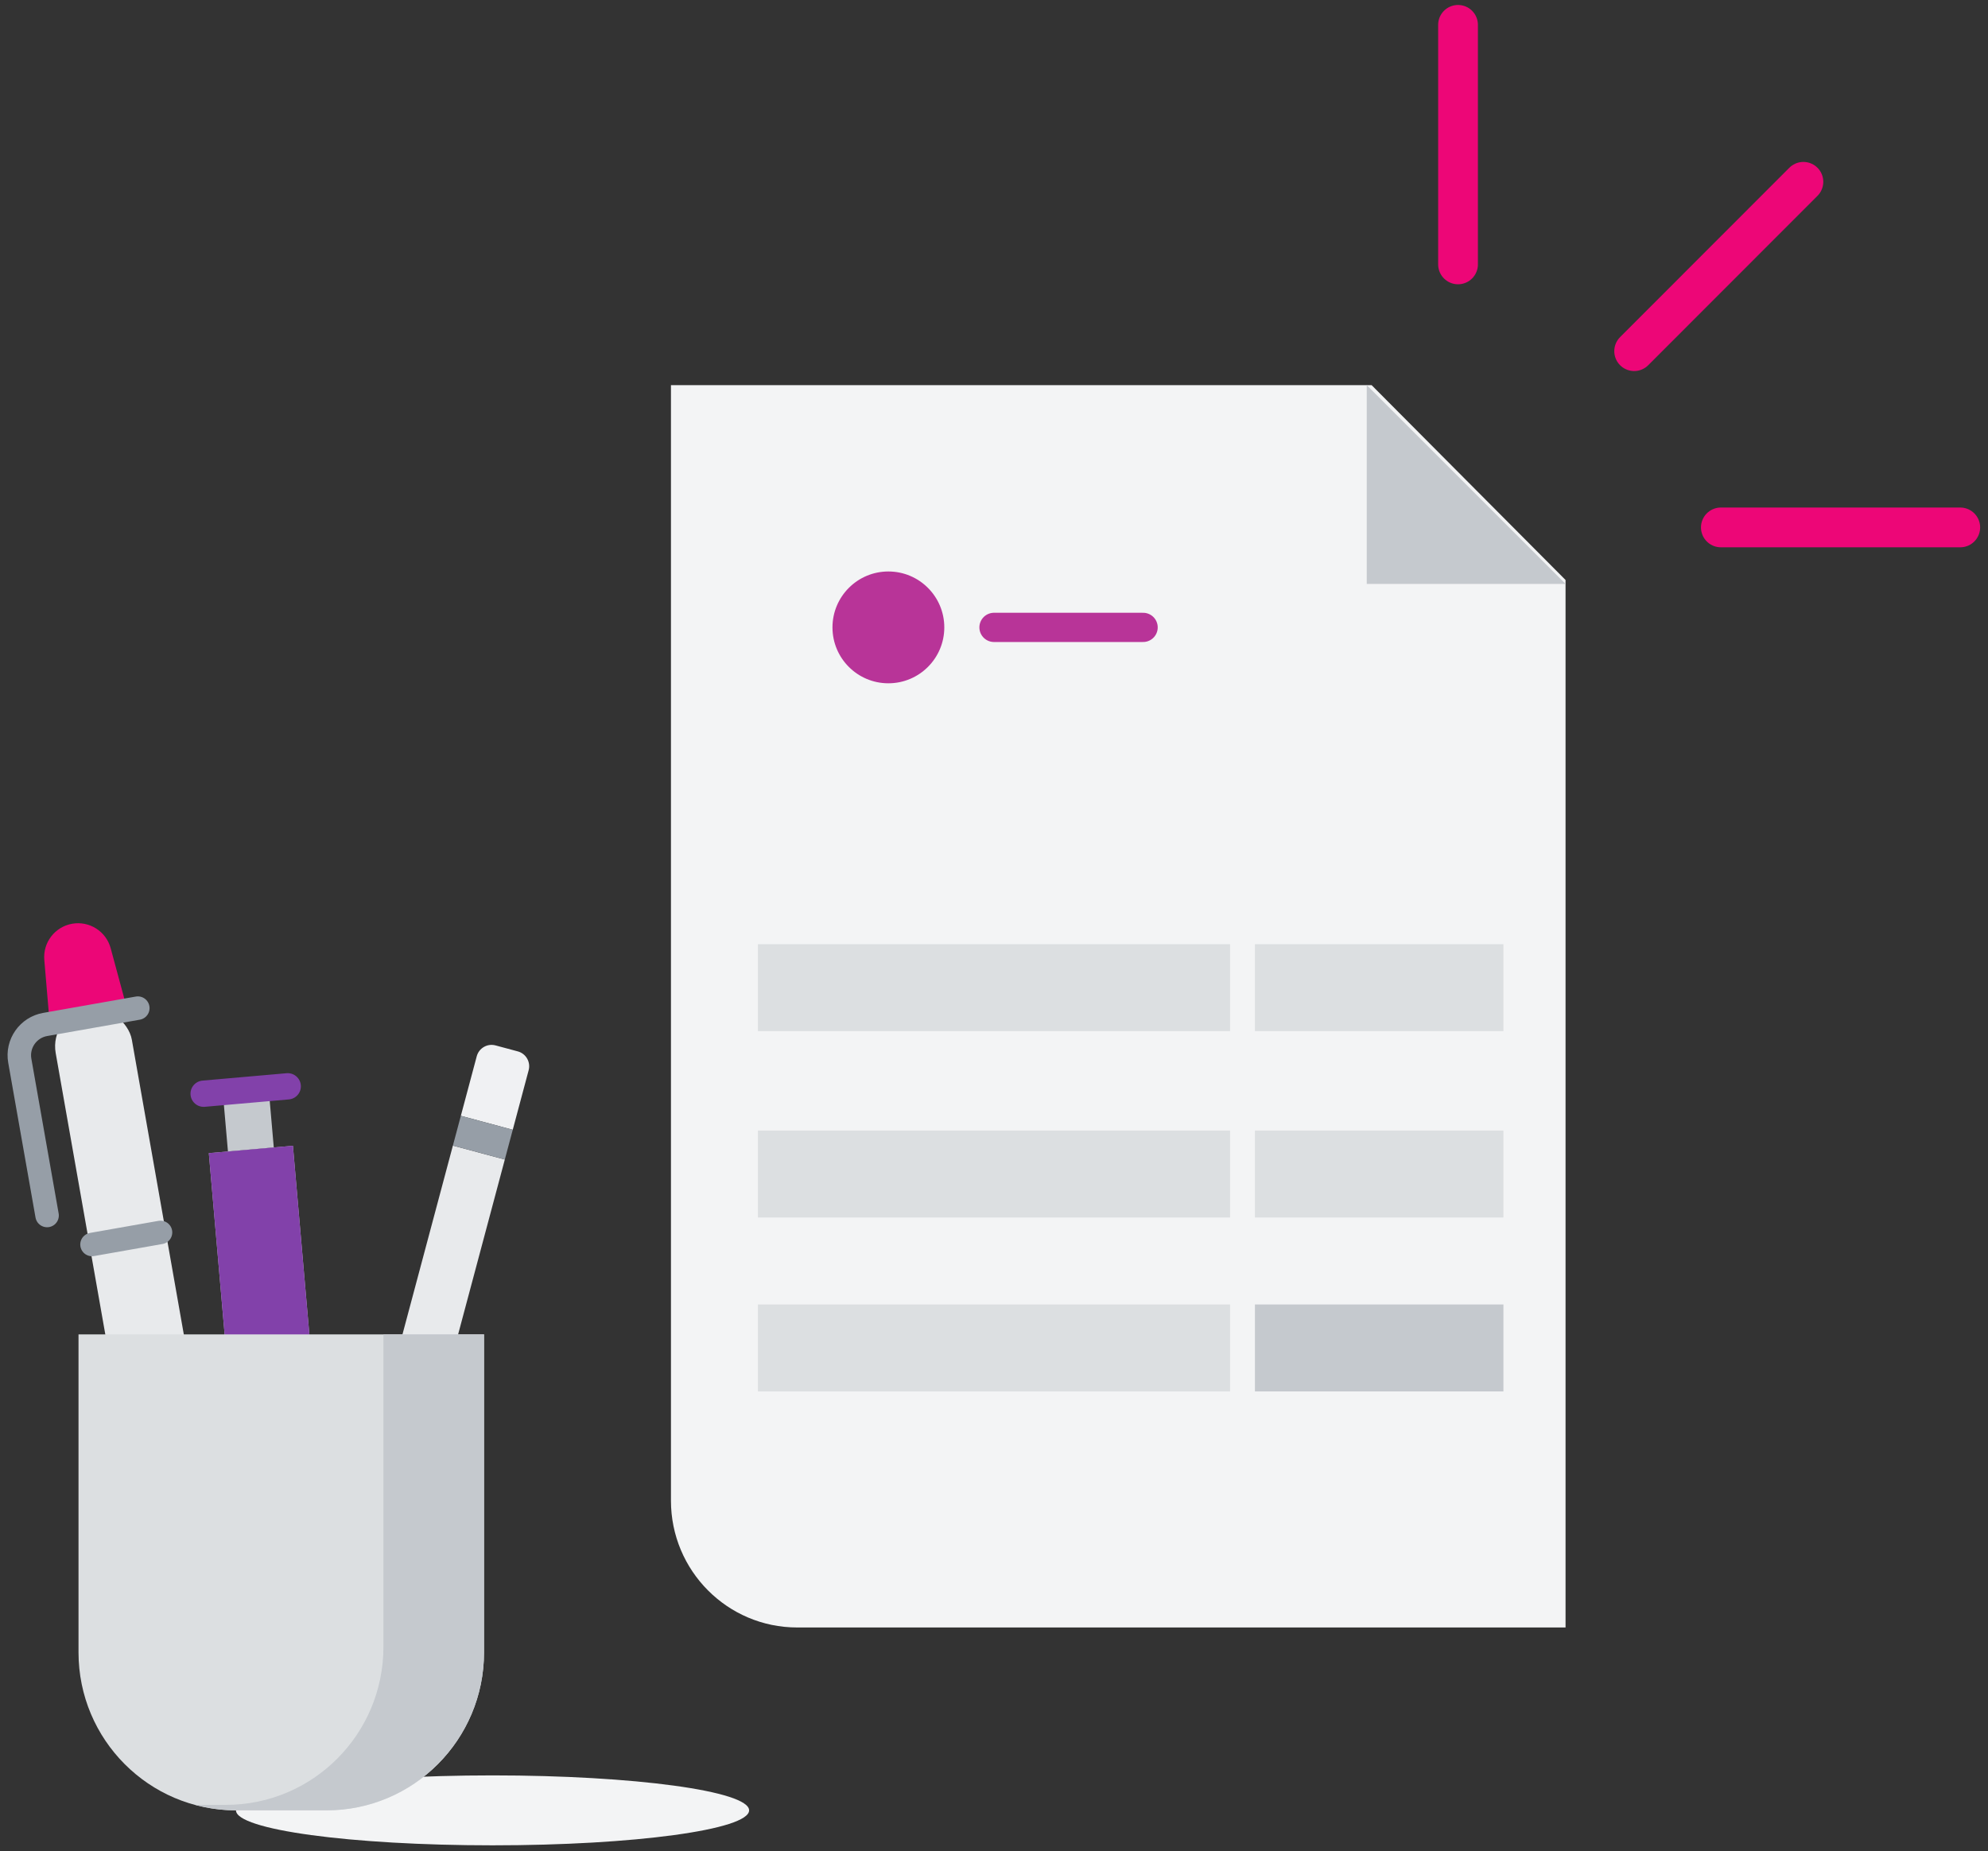 <?xml version="1.0" encoding="UTF-8"?>
<svg width="160px" height="149px" viewBox="0 0 160 149" version="1.1" xmlns="http://www.w3.org/2000/svg" xmlns:xlink="http://www.w3.org/1999/xlink">
    <rect x="0" y="0" width="160" height="149" fill="#333333" stroke="none"/>
    <!-- Generator: Sketch 61 (89581) - https://sketch.com -->
    <title>Illustration</title>
    <desc>Created with Sketch.</desc>
    <defs>
        <path d="M3.531,39.945 L9.753,39.945 L7.236,47.023 C7.119,47.35 6.759,47.522 6.431,47.405 C6.252,47.342 6.112,47.201 6.049,47.023 L3.531,39.945 L3.531,39.945 Z" id="path-1"></path>
    </defs>
    <g id="All-settings-screens-30/09" stroke="none" stroke-width="1" fill="none" fill-rule="evenodd">
        <g id="Template---Empty" transform="translate(-583, -294)">
            <g id="Group-20" transform="translate(444, 296)">
                <g id="Illustration" transform="translate(138, -0)">
                    <g id="illustration/product/device/17-document-invoice" transform="translate(55, 28)">
                        <path d="M1.70530257e-13,1 L1.70530257e-13,90.791 C1.70530257e-13,96.43 4.548,101 10.161,101 L72,101 L72,16.684 L56.391,1 L1.70530257e-13,1 Z" id="Fill-1" fill="#F3F4F5" fill-rule="evenodd"></path>
                        <polygon id="Fill-3" fill="#C5C9CE" fill-rule="evenodd" points="56 1 56 17 72 17"></polygon>
                        <line x1="26" y1="20.5" x2="38" y2="20.5" id="Stroke-5" stroke="#B83498" stroke-width="2.353" stroke-linecap="round" stroke-linejoin="round"></line>
                        <path d="M22,20.501 C22,22.986 19.985,25 17.499,25 C15.014,25 13,22.986 13,20.501 C13,18.015 15.014,16 17.499,16 C19.985,16 22,18.015 22,20.501" id="Fill-7" fill="#B83498" fill-rule="evenodd"></path>
                        <polygon id="Fill-12" fill="#C5C9CE" fill-rule="evenodd" points="47 82 67 82 67 75 47 75"></polygon>
                        <polygon id="Fill-13" fill="#DCDFE1" fill-rule="evenodd" points="7 82 45 82 45 75 7 75"></polygon>
                        <polygon id="Fill-14" fill="#DCDFE1" fill-rule="evenodd" points="47 68 67 68 67 61 47 61"></polygon>
                        <polygon id="Fill-15" fill="#DCDFE1" fill-rule="evenodd" points="7 68 45 68 45 61 7 61"></polygon>
                        <polygon id="Fill-16" fill="#DCDFE1" fill-rule="evenodd" points="7 53 45 53 45 46 7 46"></polygon>
                        <polygon id="Fill-17" fill="#DCDFE1" fill-rule="evenodd" points="47 53 67 53 67 46 47 46"></polygon>
                    </g>
                    <g id="illustration/product/device/53-pens-cup-pencil-holder" transform="translate(0, 71)">
                        <g id="Group-2" transform="translate(0.201, 0.201)">
                            <g id="Group" transform="translate(9.671, 25.118) rotate(-10) translate(-9.671, -25.118) translate(4.171, 0.618)">
                                <rect id="Rectangle" fill="#E8EAEC" fill-rule="nonzero" x="3.531" y="7.278" width="6.222" height="32.667" rx="3.111"></rect>
                                <line x1="3.733" y1="26.071" x2="9.333" y2="26.071" id="Line" stroke="#969EA7" stroke-width="1.89" stroke-linecap="round" stroke-linejoin="round" fill-rule="nonzero"></line>
                                <path d="M6.642,0.368 C8.051,0.368 9.228,1.443 9.354,2.847 L9.753,7.278 L9.753,7.278 L3.531,7.278 L3.93,2.847 C4.056,1.443 5.233,0.368 6.642,0.368 Z" id="Rectangle" fill="#EC0677" fill-rule="nonzero"></path>
                                <path d="M10.668,7.974 L3.098,7.974 C1.706,7.974 0.578,9.103 0.578,10.494 L0.578,23.145 L0.578,23.145" id="Path-8" stroke="#969EA7" stroke-width="1.89" stroke-linecap="round" stroke-linejoin="round" fill-rule="nonzero"></path>
                                <mask id="mask-2" fill="white">
                                    <use xlink:href="#path-1"></use>
                                </mask>
                                <use id="Mask" fill="#E8EAEC" fill-rule="nonzero" xlink:href="#path-1"></use>
                                <polygon id="Rectangle" fill="#687480" fill-rule="nonzero" mask="url(#mask-2)" points="4.775 43.714 8.509 43.714 8.509 48.112 4.775 48.112"></polygon>
                            </g>
                            <path d="M61.09,72.519 C61.09,74.074 51.845,75.334 40.441,75.334 C29.036,75.334 19.791,74.074 19.791,72.519 C19.791,70.965 29.036,69.705 40.441,69.705 C51.845,69.705 61.09,70.965 61.09,72.519" id="Fill-1" fill="#F3F4F5"></path>
                            <polygon id="Fill-4" fill="#D7C4DF" points="17.606 19.619 21.779 67.477 28.547 66.884 24.374 19.025"></polygon>
                            <path d="M42.067,17.738 L37.889,16.614 L39.168,11.823 C39.346,11.162 40.023,10.769 40.682,10.947 L42.473,11.428 C43.132,11.605 43.524,12.284 43.346,12.947 L42.067,17.738 Z" id="Fill-5" fill="#F0F1F3"></path>
                            <polygon id="Fill-7" fill="#E8EAEC" points="29.192 65.951 25.014 64.828 37.249 19.011 41.428 20.134"></polygon>
                            <polygon id="Fill-9" fill="#969EA7" points="41.428 20.133 37.249 19.01 37.889 16.615 42.067 17.737"></polygon>
                            <path d="M13.801,61.48 L17.794,67.799 C17.922,68.002 18.232,67.948 18.283,67.712 L19.882,60.405" id="Stroke-13" stroke="#DECDE4" stroke-width="1.27" stroke-linecap="round" stroke-linejoin="round"></path>
                            <line x1="19.882" y1="60.405" x2="13.801" y2="61.481" id="Stroke-21" stroke="#DECDE4" stroke-width="1.27" stroke-linecap="round" stroke-linejoin="round"></line>
                            <polyline id="Fill-25" fill="#C5C9CE" points="22.834 19.161 22.417 14.375 18.728 14.698 19.145 19.485"></polyline>
                            <line x1="23.956" y1="14.24" x2="17.189" y2="14.834" id="Stroke-29" stroke="#8241AA" stroke-width="2.117" stroke-linecap="round" stroke-linejoin="round"></line>
                            <polygon id="Fill-31" fill="#8241AA" points="17.606 19.619 21.779 67.477 28.547 66.884 24.374 19.025"></polygon>
                            <path d="M39.755,34.209 L7.118,34.209 L7.118,59.802 C7.118,66.825 12.792,72.519 19.792,72.519 L27.081,72.519 C34.081,72.519 39.755,66.825 39.755,59.802 L39.755,34.209 Z" id="Fill-37" fill="#DCDFE1"></path>
                            <path d="M31.659,34.209 L31.659,59.36 C31.659,66.384 25.984,72.077 18.985,72.077 L16.527,72.077 C17.571,72.357 18.661,72.519 19.792,72.519 L27.081,72.519 C34.081,72.519 39.755,66.826 39.755,59.802 L39.755,34.209 L31.659,34.209 Z" id="Fill-39" fill="#C5C9CE"></path>
                        </g>
                    </g>
                    <line x1="146.143" y1="12.634" x2="132.522" y2="26.266" id="Stroke-4" stroke="#ED0677" stroke-width="3.2" stroke-linecap="round" stroke-linejoin="round"></line>
                    <line x1="158.767" y1="40.453" x2="139.5" y2="40.453" id="Stroke-6" stroke="#ED0677" stroke-width="3.2" stroke-linecap="round" stroke-linejoin="round"></line>
                    <line x1="118.347" y1="-6.39488462e-14" x2="118.347" y2="19.282" id="Stroke-8" stroke="#ED0677" stroke-width="3.2" stroke-linecap="round" stroke-linejoin="round"></line>
                </g>
            </g>
        </g>
    </g>
</svg>